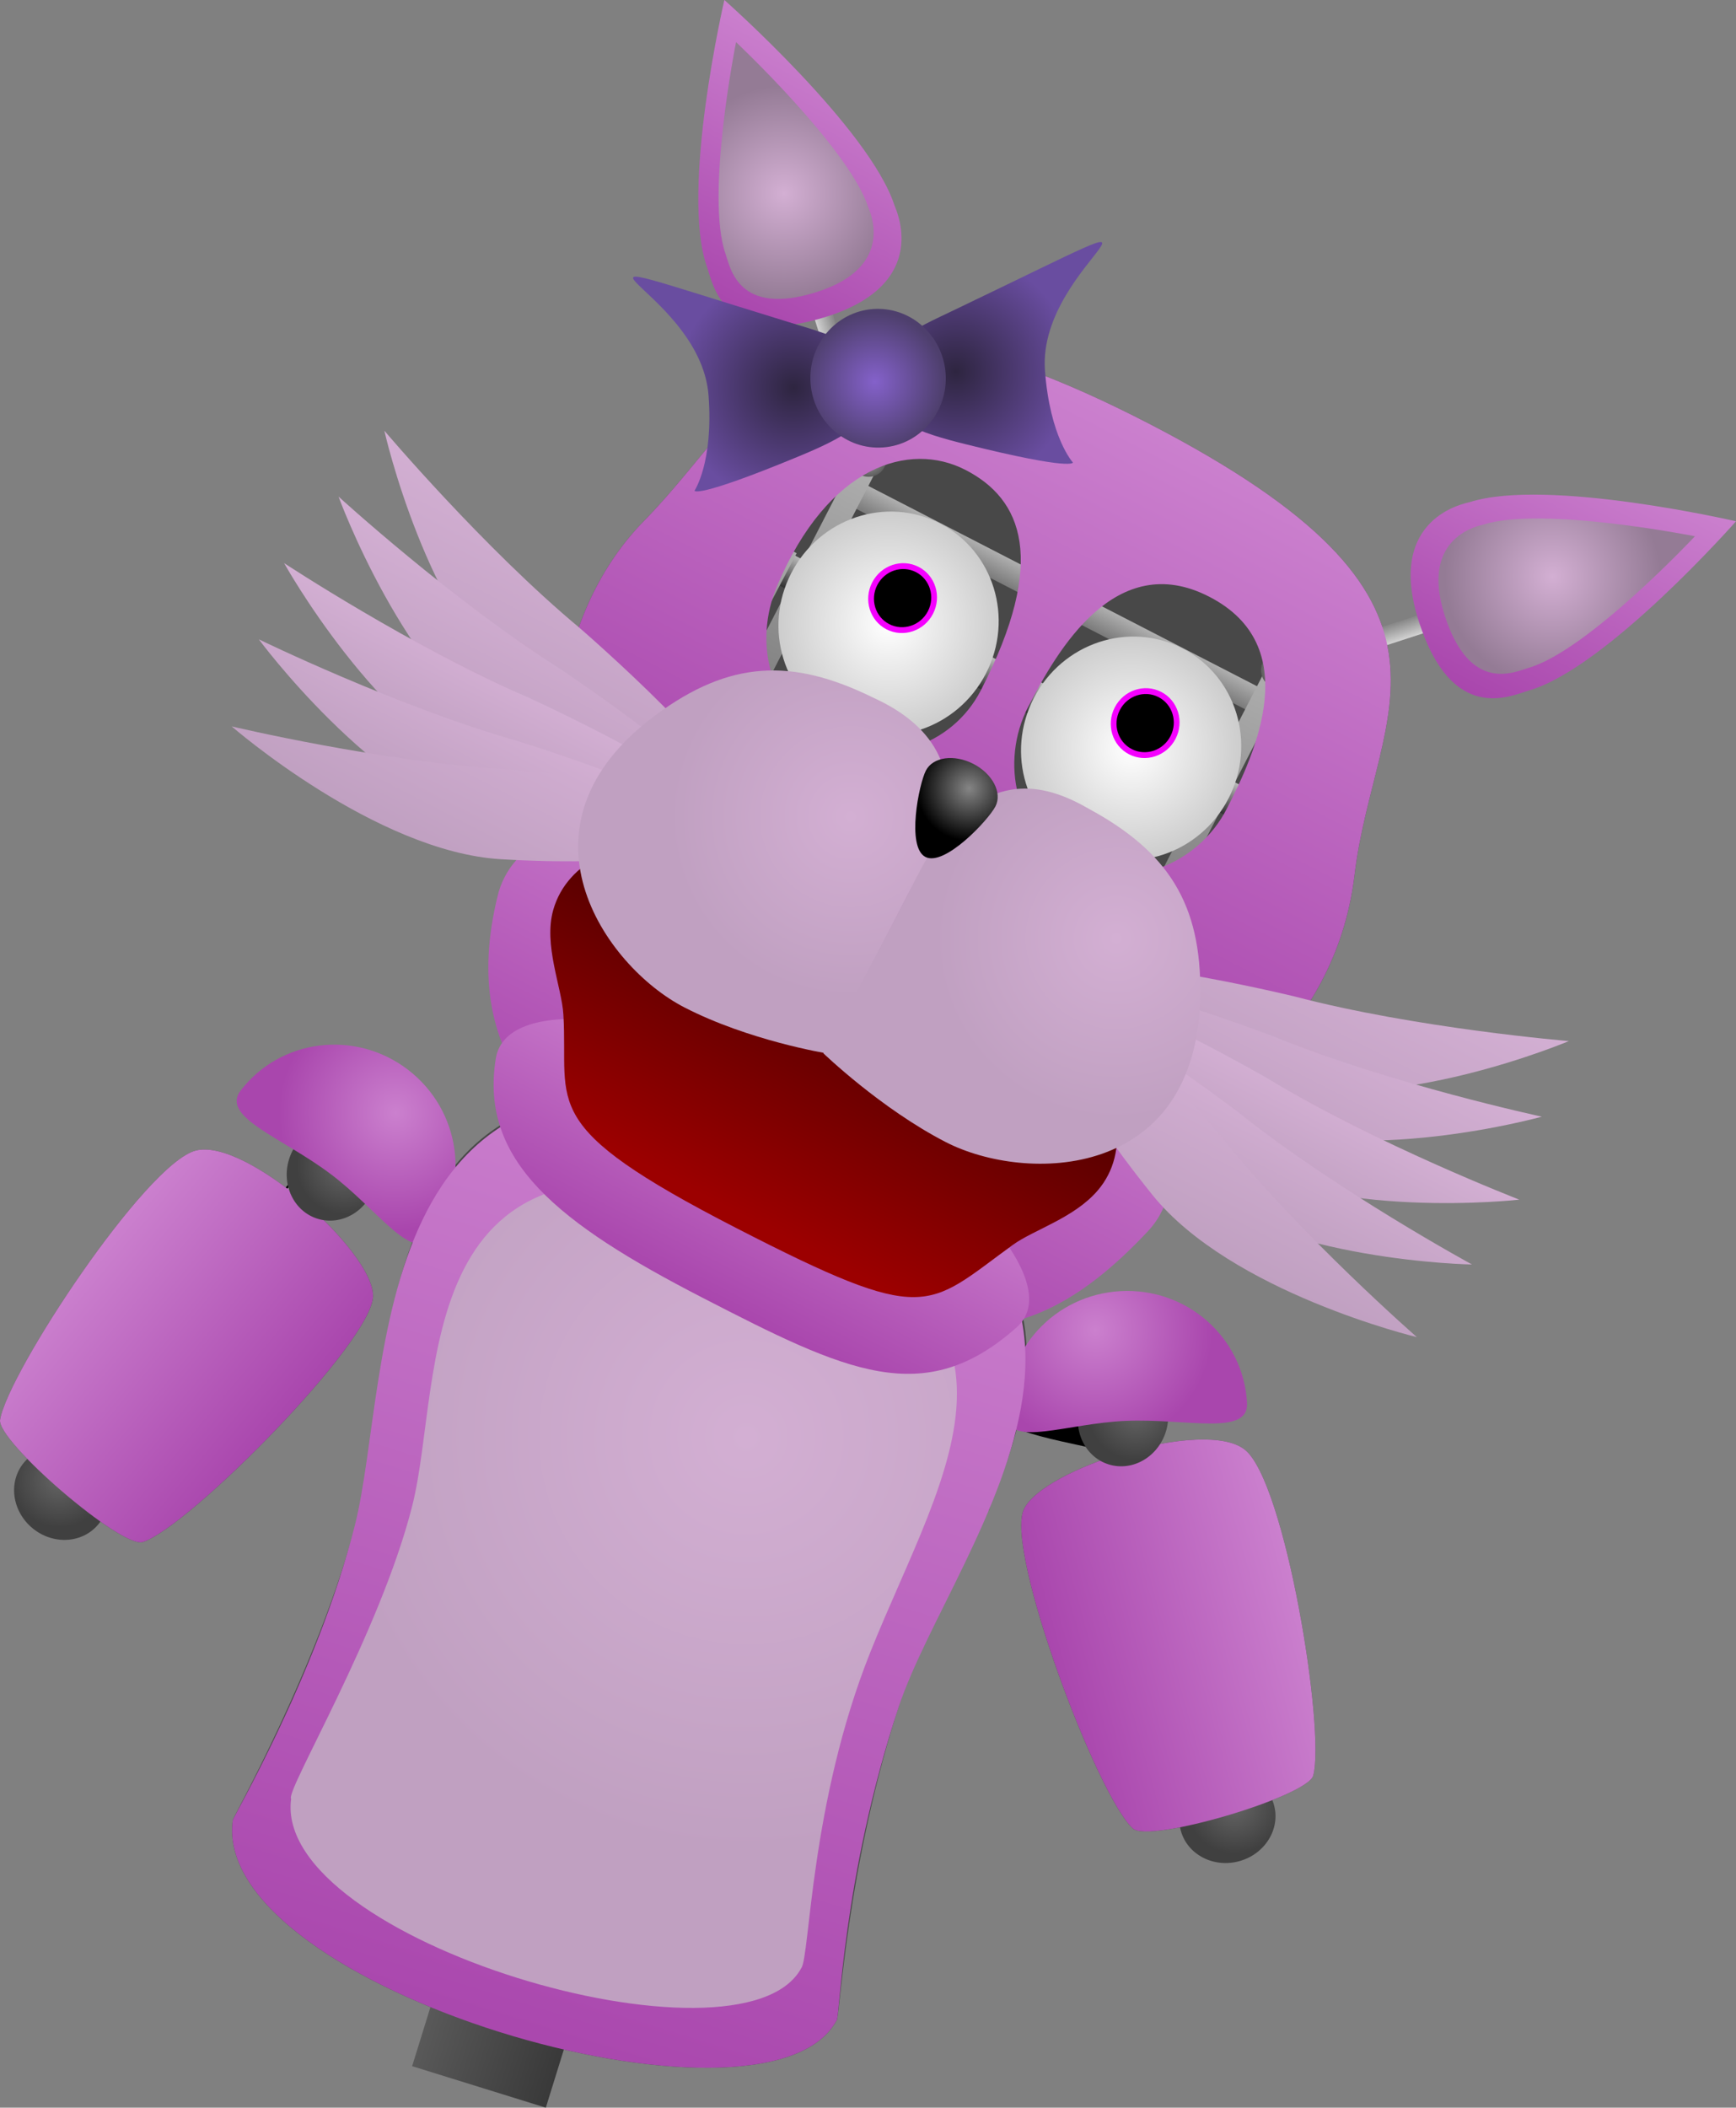 <svg version="1.1" xmlns="http://www.w3.org/2000/svg" xmlns:xlink="http://www.w3.org/1999/xlink" width="412.752" height="500.842" viewBox="0,0,412.752,500.842"><rect x="0" y="0" width="412.752" height="500.842" fill="#808080" stroke="none"/><defs><linearGradient x1="251.113" y1="308.831" x2="233.895" y2="313.646" gradientUnits="userSpaceOnUse" id="color-1"><stop offset="0" stop-color="#0f0f0f"/><stop offset="1" stop-color="#737373"/></linearGradient><linearGradient x1="231.536" y1="314.554" x2="214.423" y2="319.34" gradientUnits="userSpaceOnUse" id="color-2"><stop offset="0" stop-color="#0f0f0f"/><stop offset="1" stop-color="#737373"/></linearGradient><linearGradient x1="266.909" y1="363.271" x2="249.796" y2="368.056" gradientUnits="userSpaceOnUse" id="color-3"><stop offset="0" stop-color="#0f0f0f"/><stop offset="1" stop-color="#737373"/></linearGradient><linearGradient x1="247.397" y1="368.825" x2="230.179" y2="373.64" gradientUnits="userSpaceOnUse" id="color-4"><stop offset="0" stop-color="#0f0f0f"/><stop offset="1" stop-color="#737373"/></linearGradient><linearGradient x1="226.107" y1="344.912" x2="218.465" y2="347.049" gradientUnits="userSpaceOnUse" id="color-5"><stop offset="0" stop-color="#595959"/><stop offset="1" stop-color="#afafaf"/></linearGradient><linearGradient x1="262.151" y1="335.002" x2="254.509" y2="337.139" gradientUnits="userSpaceOnUse" id="color-6"><stop offset="0" stop-color="#afafaf"/><stop offset="1" stop-color="#595959"/></linearGradient><linearGradient x1="245.972" y1="339.511" x2="235.229" y2="342.515" gradientUnits="userSpaceOnUse" id="color-7"><stop offset="0" stop-color="#afafaf"/><stop offset="1" stop-color="#595959"/></linearGradient><radialGradient cx="255.678" cy="386.342" r="11.489" gradientUnits="userSpaceOnUse" id="color-8"><stop offset="0" stop-color="#656565"/><stop offset="1" stop-color="#404040"/></radialGradient><linearGradient x1="271.312" y1="337.42" x2="212.716" y2="353.807" gradientUnits="userSpaceOnUse" id="color-9"><stop offset="0" stop-color="#cb80ce"/><stop offset="1" stop-color="#a946ad"/></linearGradient><linearGradient x1="12.251" y1="239.999" x2="25.986" y2="251.444" gradientUnits="userSpaceOnUse" id="color-10"><stop offset="0" stop-color="#0f0f0f"/><stop offset="1" stop-color="#737373"/></linearGradient><linearGradient x1="27.767" y1="253.239" x2="41.418" y2="264.613" gradientUnits="userSpaceOnUse" id="color-11"><stop offset="0" stop-color="#0f0f0f"/><stop offset="1" stop-color="#737373"/></linearGradient><linearGradient x1="-24.457" y1="283.194" x2="-10.805" y2="294.568" gradientUnits="userSpaceOnUse" id="color-12"><stop offset="0" stop-color="#0f0f0f"/><stop offset="1" stop-color="#737373"/></linearGradient><linearGradient x1="-8.931" y1="296.253" x2="4.804" y2="307.697" gradientUnits="userSpaceOnUse" id="color-13"><stop offset="0" stop-color="#0f0f0f"/><stop offset="1" stop-color="#737373"/></linearGradient><linearGradient x1="20.285" y1="283.157" x2="26.381" y2="288.237" gradientUnits="userSpaceOnUse" id="color-14"><stop offset="0" stop-color="#595959"/><stop offset="1" stop-color="#afafaf"/></linearGradient><linearGradient x1="-8.538" y1="259.353" x2="-2.441" y2="264.433" gradientUnits="userSpaceOnUse" id="color-15"><stop offset="0" stop-color="#afafaf"/><stop offset="1" stop-color="#595959"/></linearGradient><linearGradient x1="4.375" y1="270.093" x2="12.946" y2="277.234" gradientUnits="userSpaceOnUse" id="color-16"><stop offset="0" stop-color="#afafaf"/><stop offset="1" stop-color="#595959"/></linearGradient><radialGradient cx="-23.661" cy="308.841" r="11.489" gradientUnits="userSpaceOnUse" id="color-17"><stop offset="0" stop-color="#656565"/><stop offset="1" stop-color="#404040"/></radialGradient><linearGradient x1="-17.886" y1="257.808" x2="28.859" y2="296.756" gradientUnits="userSpaceOnUse" id="color-18"><stop offset="0" stop-color="#cb80ce"/><stop offset="1" stop-color="#a946ad"/></linearGradient><linearGradient x1="146.978" y1="199.939" x2="158.513" y2="203.519" gradientUnits="userSpaceOnUse" id="color-19"><stop offset="0" stop-color="#afafaf"/><stop offset="1" stop-color="#595959"/></linearGradient><linearGradient x1="131.292" y1="281.198" x2="127.127" y2="294.617" gradientUnits="userSpaceOnUse" id="color-20"><stop offset="0" stop-color="#afafaf"/><stop offset="1" stop-color="#595959"/></linearGradient><linearGradient x1="73.15" y1="257.977" x2="66.036" y2="280.901" gradientUnits="userSpaceOnUse" id="color-21"><stop offset="0" stop-color="#7c7c7c"/><stop offset="1" stop-color="#111111"/></linearGradient><linearGradient x1="94.456" y1="265.548" x2="87.342" y2="288.472" gradientUnits="userSpaceOnUse" id="color-22"><stop offset="0" stop-color="#7c7c7c"/><stop offset="1" stop-color="#111111"/></linearGradient><linearGradient x1="169.99" y1="288.299" x2="162.876" y2="311.224" gradientUnits="userSpaceOnUse" id="color-23"><stop offset="0" stop-color="#7c7c7c"/><stop offset="1" stop-color="#111111"/></linearGradient><linearGradient x1="191.296" y1="295.87" x2="184.181" y2="318.794" gradientUnits="userSpaceOnUse" id="color-24"><stop offset="0" stop-color="#7c7c7c"/><stop offset="1" stop-color="#111111"/></linearGradient><linearGradient x1="120.346" y1="316.467" x2="116.181" y2="329.886" gradientUnits="userSpaceOnUse" id="color-25"><stop offset="0" stop-color="#afafaf"/><stop offset="1" stop-color="#595959"/></linearGradient><linearGradient x1="67.534" y1="294.9" x2="60.42" y2="317.825" gradientUnits="userSpaceOnUse" id="color-26"><stop offset="0" stop-color="#7c7c7c"/><stop offset="1" stop-color="#111111"/></linearGradient><linearGradient x1="86.911" y1="301.873" x2="79.797" y2="324.797" gradientUnits="userSpaceOnUse" id="color-27"><stop offset="0" stop-color="#7c7c7c"/><stop offset="1" stop-color="#111111"/></linearGradient><linearGradient x1="155.708" y1="322.533" x2="148.594" y2="345.458" gradientUnits="userSpaceOnUse" id="color-28"><stop offset="0" stop-color="#7c7c7c"/><stop offset="1" stop-color="#111111"/></linearGradient><linearGradient x1="175.085" y1="329.506" x2="167.971" y2="352.43" gradientUnits="userSpaceOnUse" id="color-29"><stop offset="0" stop-color="#7c7c7c"/><stop offset="1" stop-color="#111111"/></linearGradient><linearGradient x1="109.4" y1="351.736" x2="105.236" y2="365.156" gradientUnits="userSpaceOnUse" id="color-30"><stop offset="0" stop-color="#afafaf"/><stop offset="1" stop-color="#595959"/></linearGradient><linearGradient x1="63.251" y1="332.237" x2="56.136" y2="355.162" gradientUnits="userSpaceOnUse" id="color-31"><stop offset="0" stop-color="#7c7c7c"/><stop offset="1" stop-color="#111111"/></linearGradient><linearGradient x1="80.216" y1="338.461" x2="73.101" y2="361.385" gradientUnits="userSpaceOnUse" id="color-32"><stop offset="0" stop-color="#7c7c7c"/><stop offset="1" stop-color="#111111"/></linearGradient><linearGradient x1="140.593" y1="356.509" x2="133.479" y2="379.433" gradientUnits="userSpaceOnUse" id="color-33"><stop offset="0" stop-color="#7c7c7c"/><stop offset="1" stop-color="#111111"/></linearGradient><linearGradient x1="157.558" y1="362.732" x2="150.444" y2="385.657" gradientUnits="userSpaceOnUse" id="color-34"><stop offset="0" stop-color="#7c7c7c"/><stop offset="1" stop-color="#111111"/></linearGradient><linearGradient x1="97.006" y1="331.51" x2="127.624" y2="341.012" gradientUnits="userSpaceOnUse" id="color-35"><stop offset="0" stop-color="#afafaf"/><stop offset="1" stop-color="#595959"/></linearGradient><linearGradient x1="136.077" y1="262.089" x2="133.888" y2="269.142" gradientUnits="userSpaceOnUse" id="color-36"><stop offset="0" stop-color="#afafaf"/><stop offset="1" stop-color="#595959"/></linearGradient><radialGradient cx="232.237" cy="292.79" r="11.489" gradientUnits="userSpaceOnUse" id="color-37"><stop offset="0" stop-color="#656565"/><stop offset="1" stop-color="#404040"/></radialGradient><linearGradient x1="136.622" y1="257.2" x2="131.27" y2="274.442" gradientUnits="userSpaceOnUse" id="color-38"><stop offset="0" stop-color="#595959"/><stop offset="1" stop-color="#393939"/></linearGradient><radialGradient cx="44.133" cy="234.414" r="11.489" gradientUnits="userSpaceOnUse" id="color-39"><stop offset="0" stop-color="#656565"/><stop offset="1" stop-color="#404040"/></radialGradient><linearGradient x1="68.055" y1="422.827" x2="99.842" y2="432.692" gradientUnits="userSpaceOnUse" id="color-40"><stop offset="0" stop-color="#595959"/><stop offset="1" stop-color="#393939"/></linearGradient><linearGradient x1="69.01" y1="411.24" x2="105.615" y2="422.6" gradientUnits="userSpaceOnUse" id="color-41"><stop offset="0" stop-color="#393939"/><stop offset="1" stop-color="#151515"/></linearGradient><linearGradient x1="65.085" y1="423.886" x2="101.69" y2="435.246" gradientUnits="userSpaceOnUse" id="color-42"><stop offset="0" stop-color="#393939"/><stop offset="1" stop-color="#151515"/></linearGradient><radialGradient cx="56.22" cy="221.828" r="27.835" gradientUnits="userSpaceOnUse" id="color-43"><stop offset="0" stop-color="#cb80ce"/><stop offset="1" stop-color="#a946ad"/></radialGradient><radialGradient cx="222.591" cy="273.46" r="27.835" gradientUnits="userSpaceOnUse" id="color-44"><stop offset="0" stop-color="#cb80ce"/><stop offset="1" stop-color="#a946ad"/></radialGradient><linearGradient x1="148.512" y1="223.358" x2="79.454" y2="445.879" gradientUnits="userSpaceOnUse" id="color-45"><stop offset="0" stop-color="#cb80ce"/><stop offset="1" stop-color="#a946ad"/></linearGradient><radialGradient cx="139.58" cy="298.898" r="98.451" gradientUnits="userSpaceOnUse" id="color-46"><stop offset="0" stop-color="#d3afd3"/><stop offset="1" stop-color="#c0a0c1"/></radialGradient><linearGradient x1="179.565" y1="168.01" x2="136.183" y2="252.242" gradientUnits="userSpaceOnUse" id="color-47"><stop offset="0" stop-color="#cb80ce"/><stop offset="1" stop-color="#a946ad"/></linearGradient><linearGradient x1="154.889" y1="215.921" x2="129.204" y2="265.793" gradientUnits="userSpaceOnUse" id="color-48"><stop offset="0" stop-color="#cb80ce"/><stop offset="1" stop-color="#a946ad"/></linearGradient><linearGradient x1="179.127" y1="168.062" x2="138.798" y2="246.366" gradientUnits="userSpaceOnUse" id="color-49"><stop offset="0" stop-color="#330000"/><stop offset="1" stop-color="#9c0000"/></linearGradient><linearGradient x1="170.193" y1="184.745" x2="169.079" y2="186.909" gradientUnits="userSpaceOnUse" id="color-50"><stop offset="0" stop-color="#898989"/><stop offset="1" stop-color="#2e2e2e"/></linearGradient><linearGradient x1="166.423" y1="191.958" x2="158.708" y2="206.936" gradientUnits="userSpaceOnUse" id="color-51"><stop offset="0" stop-color="#8a8a8a"/><stop offset="1" stop-color="#0f0f0f"/></linearGradient><linearGradient x1="167.129" y1="190.586" x2="159.415" y2="205.564" gradientUnits="userSpaceOnUse" id="color-52"><stop offset="0" stop-color="#898989"/><stop offset="1" stop-color="#2e2e2e"/></linearGradient><linearGradient x1="214.882" y1="96.712" x2="212.06" y2="102.19" gradientUnits="userSpaceOnUse" id="color-53"><stop offset="0" stop-color="#afafaf"/><stop offset="1" stop-color="#7a7a7a"/></linearGradient><linearGradient x1="168.401" y1="66.93" x2="137.255" y2="127.404" gradientUnits="userSpaceOnUse" id="color-54"><stop offset="0" stop-color="#afafaf"/><stop offset="1" stop-color="#7a7a7a"/></linearGradient><linearGradient x1="265.959" y1="117.175" x2="234.813" y2="177.649" gradientUnits="userSpaceOnUse" id="color-55"><stop offset="0" stop-color="#afafaf"/><stop offset="1" stop-color="#7a7a7a"/></linearGradient><linearGradient x1="197.7" y1="130.572" x2="173.439" y2="177.68" gradientUnits="userSpaceOnUse" id="color-56"><stop offset="0" stop-color="#424242"/><stop offset="1" stop-color="#000000"/></linearGradient><linearGradient x1="204.123" y1="116.705" x2="200.454" y2="123.828" gradientUnits="userSpaceOnUse" id="color-57"><stop offset="0" stop-color="#b8b8b8"/><stop offset="1" stop-color="#313131"/></linearGradient><radialGradient cx="173.408" cy="105.527" r="26.704" gradientUnits="userSpaceOnUse" id="color-58"><stop offset="0" stop-color="#ffffff"/><stop offset="1" stop-color="#cccccc"/></radialGradient><radialGradient cx="231.08" cy="135.229" r="26.704" gradientUnits="userSpaceOnUse" id="color-59"><stop offset="0" stop-color="#ffffff"/><stop offset="1" stop-color="#cccccc"/></radialGradient><linearGradient x1="216.072" y1="93.78" x2="183.98" y2="155.306" gradientUnits="userSpaceOnUse" id="color-60"><stop offset="0" stop-color="#9d9d9d"/><stop offset="1" stop-color="#6e6e6e"/></linearGradient><linearGradient x1="198.129" y1="159.911" x2="178.505" y2="198.014" gradientUnits="userSpaceOnUse" id="color-61"><stop offset="0" stop-color="#afafaf"/><stop offset="1" stop-color="#595959"/></linearGradient><linearGradient x1="173.28" y1="147.113" x2="153.656" y2="185.216" gradientUnits="userSpaceOnUse" id="color-62"><stop offset="0" stop-color="#afafaf"/><stop offset="1" stop-color="#595959"/></linearGradient><linearGradient x1="263.374" y1="147.293" x2="241.946" y2="187.845" gradientUnits="userSpaceOnUse" id="color-63"><stop offset="0" stop-color="#afafaf"/><stop offset="1" stop-color="#595959"/></linearGradient><linearGradient x1="158.116" y1="40.526" x2="162.418" y2="39.17" gradientUnits="userSpaceOnUse" id="color-64"><stop offset="0" stop-color="#d3d3d3"/><stop offset="1" stop-color="#868686"/></linearGradient><linearGradient x1="163.327" y1="-27.686" x2="133.397" y2="30.428" gradientUnits="userSpaceOnUse" id="color-65"><stop offset="0" stop-color="#cb80ce"/><stop offset="1" stop-color="#a946ad"/></linearGradient><radialGradient cx="148.527" cy="3.375" r="25.663" gradientUnits="userSpaceOnUse" id="color-66"><stop offset="0" stop-color="#d3afd3"/><stop offset="1" stop-color="#947b95"/></radialGradient><radialGradient cx="168.666" cy="66.416" r="4.28" gradientUnits="userSpaceOnUse" id="color-67"><stop offset="0" stop-color="#a9a9a9"/><stop offset="1" stop-color="#5d5d5d"/></radialGradient><linearGradient x1="293.427" y1="110.215" x2="292.033" y2="105.925" gradientUnits="userSpaceOnUse" id="color-68"><stop offset="0" stop-color="#d3d3d3"/><stop offset="1" stop-color="#868686"/></linearGradient><linearGradient x1="345.933" y1="66.361" x2="316.003" y2="124.474" gradientUnits="userSpaceOnUse" id="color-69"><stop offset="0" stop-color="#cb80ce"/><stop offset="1" stop-color="#a946ad"/></linearGradient><radialGradient cx="331.256" cy="94.424" r="25.663" gradientUnits="userSpaceOnUse" id="color-70"><stop offset="0" stop-color="#d3afd3"/><stop offset="1" stop-color="#947b95"/></radialGradient><radialGradient cx="266.224" cy="116.661" r="4.28" gradientUnits="userSpaceOnUse" id="color-71"><stop offset="0" stop-color="#a9a9a9"/><stop offset="1" stop-color="#5d5d5d"/></radialGradient><linearGradient x1="234.487" y1="57.638" x2="170.497" y2="181.884" gradientUnits="userSpaceOnUse" id="color-72"><stop offset="0" stop-color="#cb80ce"/><stop offset="1" stop-color="#a946ad"/></linearGradient><linearGradient x1="104.033" y1="85.758" x2="82.736" y2="127.11" gradientUnits="userSpaceOnUse" id="color-73"><stop offset="0" stop-color="#d3afd3"/><stop offset="1" stop-color="#c0a0c1"/></linearGradient><linearGradient x1="95.044" y1="102.398" x2="79.192" y2="133.176" gradientUnits="userSpaceOnUse" id="color-74"><stop offset="0" stop-color="#d3afd3"/><stop offset="1" stop-color="#c0a0c1"/></linearGradient><linearGradient x1="83.276" y1="118.815" x2="72.609" y2="139.527" gradientUnits="userSpaceOnUse" id="color-75"><stop offset="0" stop-color="#d3afd3"/><stop offset="1" stop-color="#c0a0c1"/></linearGradient><linearGradient x1="82.502" y1="126.727" x2="70.208" y2="150.598" gradientUnits="userSpaceOnUse" id="color-76"><stop offset="0" stop-color="#d3afd3"/><stop offset="1" stop-color="#c0a0c1"/></linearGradient><linearGradient x1="85.296" y1="124.613" x2="66.789" y2="160.548" gradientUnits="userSpaceOnUse" id="color-77"><stop offset="0" stop-color="#d3afd3"/><stop offset="1" stop-color="#c0a0c1"/></linearGradient><linearGradient x1="284.642" y1="178.776" x2="263.344" y2="220.128" gradientUnits="userSpaceOnUse" id="color-78"><stop offset="0" stop-color="#d3afd3"/><stop offset="1" stop-color="#c0a0c1"/></linearGradient><linearGradient x1="276.315" y1="195.758" x2="260.463" y2="226.535" gradientUnits="userSpaceOnUse" id="color-79"><stop offset="0" stop-color="#d3afd3"/><stop offset="1" stop-color="#c0a0c1"/></linearGradient><linearGradient x1="269.784" y1="214.871" x2="259.116" y2="235.583" gradientUnits="userSpaceOnUse" id="color-80"><stop offset="0" stop-color="#d3afd3"/><stop offset="1" stop-color="#c0a0c1"/></linearGradient><linearGradient x1="263.791" y1="220.096" x2="251.497" y2="243.966" gradientUnits="userSpaceOnUse" id="color-81"><stop offset="0" stop-color="#d3afd3"/><stop offset="1" stop-color="#c0a0c1"/></linearGradient><linearGradient x1="263.89" y1="216.594" x2="245.383" y2="252.528" gradientUnits="userSpaceOnUse" id="color-82"><stop offset="0" stop-color="#d3afd3"/><stop offset="1" stop-color="#c0a0c1"/></linearGradient><radialGradient cx="164.398" cy="151.449" r="43.026" gradientUnits="userSpaceOnUse" id="color-83"><stop offset="0" stop-color="#d3afd3"/><stop offset="1" stop-color="#c0a0c1"/></radialGradient><radialGradient cx="227.557" cy="180.405" r="43.026" gradientUnits="userSpaceOnUse" id="color-84"><stop offset="0" stop-color="#d3afd3"/><stop offset="1" stop-color="#c0a0c1"/></radialGradient><radialGradient cx="192.55" cy="144.761" r="12.44" gradientUnits="userSpaceOnUse" id="color-85"><stop offset="0" stop-color="#858585"/><stop offset="1" stop-color="#000000"/></radialGradient><radialGradient cx="150.812" cy="49.546" r="27.947" gradientUnits="userSpaceOnUse" id="color-86"><stop offset="0" stop-color="#2e2540"/><stop offset="1" stop-color="#694da0"/></radialGradient><radialGradient cx="189.413" cy="45.701" r="27.947" gradientUnits="userSpaceOnUse" id="color-87"><stop offset="0" stop-color="#2e2540"/><stop offset="1" stop-color="#694da0"/></radialGradient><radialGradient cx="170.149" cy="48.107" r="16.486" gradientUnits="userSpaceOnUse" id="color-88"><stop offset="0" stop-color="#8461ca"/><stop offset="1" stop-color="#4e3f6d"/></radialGradient></defs><g transform="translate(37.86,42.6)"><g data-paper-data="{&quot;isPaintingLayer&quot;:true}" fill-rule="nonzero" stroke-linecap="butt" stroke-linejoin="miter" stroke-miterlimit="10" stroke-dasharray="" stroke-dashoffset="0" style="mix-blend-mode: normal"><path d="M161.019,437.543c-16.685,30.93 -148.927,-7.773 -143.536,-47.572c-0.894,0.869 20.761,-36.868 29.826,-72.671c9.065,-35.802 0.511,-122.587 96.27,-94.498c108.518,30.236 46.001,98.599 33.042,137.606c-13.463,40.525 -14.83,77.769 -15.603,77.134z" data-paper-data="{&quot;index&quot;:null}" fill="#484848" stroke="#000000" stroke-width="0"/><g data-paper-data="{&quot;index&quot;:null}" stroke="none"><path d="M258.124,301.896c9.616,7.679 19.152,66.555 16.253,77.424c-1.323,4.962 -38.947,16.159 -42.876,12.594c-8.545,-7.753 -30.414,-66.059 -25.945,-75.82c4.469,-9.761 42.952,-21.877 52.567,-14.198z" fill="#484848" stroke-width="0"/><g><g><path d="M232.6,298.868c2.724,0.295 2.429,3.019 2.429,3.019l-0.302,2.066c0.456,3.471 0.829,6.849 1.191,10.247c2.866,1.472 6.219,2.803 8.677,5.325c3.364,3.451 4.223,11.571 4.697,16.078c-0.318,2.37 -0.824,4.372 -1.561,6.225c5.253,6.448 9.915,13.484 9.49,22.217c-0.168,3.461 -1.347,6.214 -2.693,8.975c1.315,3.376 1.151,7.57 1.519,10.977c0,0 0.294,2.724 -2.43,3.018c-2.724,0.294 -3.018,-2.43 -3.018,-2.43c-0.142,-1.319 -0.115,-3.158 -0.229,-4.994c-0.485,0.126 -1.074,0.105 -1.774,-0.193c-2.521,-1.072 -1.449,-3.593 -1.449,-3.593c0.366,-0.85 0.768,-1.661 1.177,-2.455c-4.924,-5.33 -14.807,-7.917 -15.019,-16.804c-0.136,-5.685 4.444,-9.635 7.629,-14.259c-1.318,-1.53 -2.606,-3.036 -3.765,-4.544c-3.619,-4.708 -4.496,-11.448 -6.054,-17.073c-0.08,-0.735 -0.158,-1.466 -0.236,-2.194c-0.858,-0.427 -1.66,-0.909 -2.367,-1.493c-4.131,-3.413 -4.537,-9.95 -3.313,-14.593l0.127,-2.91c0,0 0.134,-2.737 2.871,-2.602c1.991,0.098 2.462,1.574 2.571,2.37c0.436,-0.292 1.028,-0.468 1.833,-0.381zM251.746,363.816c0.325,-6.526 -2.927,-11.898 -6.851,-16.821c-0.536,0.773 -1.124,1.558 -1.768,2.372c-1.58,1.998 -4.45,4.071 -4.347,6.954c0.196,5.493 7.489,8.648 11.972,12.016c0.533,-1.391 0.912,-2.863 0.994,-4.522zM241.423,334.289c0.693,0.853 1.41,1.708 2.137,2.569c0.108,-0.431 0.193,-0.872 0.252,-1.323c-0.322,-2.869 -0.964,-10.268 -3.235,-12.284c-1.092,-0.97 -2.381,-1.682 -3.735,-2.29c1.074,4.393 1.835,9.951 4.58,13.328z" fill="#000000" stroke-width="0.5"/><path d="M233.019,310.512l0.635,-2.762l18.335,4.214l-0.635,2.762z" fill="url(#color-1)" stroke-width="0"/><path d="M217.347,324.613l-2.008,-1.999l13.273,-13.333l2.008,1.999z" data-paper-data="{&quot;index&quot;:null}" fill="url(#color-2)" stroke-width="0"/><path d="M263.985,357.997l2.008,1.999l-13.273,13.333l-2.008,-1.999z" data-paper-data="{&quot;index&quot;:null}" fill="url(#color-3)" stroke-width="0"/><path d="M248.273,371.959l-0.635,2.762l-18.335,-4.214l0.635,-2.762z" data-paper-data="{&quot;index&quot;:null}" fill="url(#color-4)" stroke-width="0"/><path d="M227.511,377.468l-17.575,-60.919l7.126,-2.056l17.575,60.919z" fill="url(#color-5)" stroke-width="0"/><path d="M263.555,367.558l-17.575,-60.919l7.126,-2.056l17.575,60.919z" fill="url(#color-6)" stroke-width="0"/><path d="M247.946,385.278l-24.708,-85.64l10.017,-2.89l24.708,85.64z" fill="url(#color-7)" stroke-width="0"/></g><path d="M265.035,386.282c1.587,5.674 -2.08,11.659 -8.191,13.368c-6.111,1.709 -12.351,-1.506 -13.938,-7.18c-1.587,-5.674 2.081,-11.659 8.191,-13.368c6.111,-1.709 12.351,1.506 13.938,7.18z" fill="url(#color-8)" stroke-width="0"/></g><path d="M258.124,301.896c9.616,7.679 19.152,66.555 16.253,77.424c-1.323,4.962 -38.947,16.159 -42.876,12.594c-8.545,-7.753 -30.414,-66.059 -25.945,-75.82c4.469,-9.761 42.952,-21.877 52.567,-14.198z" fill="url(#color-9)" stroke-width="0"/></g><g stroke="none"><path d="M50.836,265.284c0.079,10.735 -43.752,54.97 -54.723,58.543c-5.044,1.643 -34.781,-23.982 -33.956,-29.05c1.808,-11.103 34.621,-60.909 46.538,-63.976c11.917,-3.067 42.062,23.748 42.141,34.483z" fill="#484848" stroke-width="0"/><g><g><path d="M33.221,238.492c0.769,0.25 1.238,0.653 1.516,1.098c0.426,-0.682 1.46,-1.835 3.316,-1.109c2.552,0.998 1.553,3.55 1.553,3.55l-1.076,2.706c-0.785,4.738 -3.833,10.535 -9,11.956c-0.884,0.243 -1.814,0.355 -2.771,0.393c-0.369,0.632 -0.74,1.267 -1.114,1.905c-3.725,4.493 -7.286,10.283 -12.516,13.096c-1.675,0.901 -3.467,1.748 -5.296,2.603c1.011,5.523 3.572,11.001 1.12,16.132c-3.834,8.021 -13.908,6.333 -20.584,9.178c0.048,0.892 0.083,1.796 0.069,2.722c0,0 -0.055,2.739 -2.794,2.685c-0.761,-0.015 -1.307,-0.238 -1.697,-0.551c-0.856,1.628 -1.584,3.317 -2.254,4.462c0,0 -1.384,2.365 -3.749,0.981c-2.365,-1.384 -0.981,-3.749 -0.981,-3.749c1.731,-2.958 3.299,-6.85 5.882,-9.392c-0.098,-3.069 -0.045,-6.064 1.219,-9.29c3.19,-8.142 10.324,-12.65 17.757,-16.382c0.087,-1.992 0.445,-4.026 1.126,-6.318c2.278,-3.918 6.388,-10.973 10.87,-12.744c3.275,-1.294 6.879,-1.135 10.096,-1.304c1.722,-2.951 3.445,-5.881 5.283,-8.86l0.571,-2.009c0,0 0.847,-2.606 3.452,-1.759zM-10.848,289.902c-0.604,1.546 -0.861,3.044 -0.945,4.532c5.469,-1.236 13.414,-1.127 15.843,-6.058c1.275,-2.588 -0.495,-5.654 -1.117,-8.125c-0.254,-1.007 -0.469,-1.964 -0.641,-2.888c-5.596,2.884 -10.762,6.453 -13.139,12.539zM10.664,267.193c3.888,-1.957 6.859,-6.715 9.637,-10.283c-1.485,0 -2.952,0.122 -4.346,0.559c-2.897,0.909 -6.514,7.396 -7.982,9.881c-0.131,0.436 -0.234,0.873 -0.312,1.311c1.017,-0.488 2.021,-0.974 3.002,-1.468z" fill="#000000" stroke-width="0.5"/><path d="M9.616,245.279l0.552,-2.78l18.453,3.665l-0.552,2.78z" fill="url(#color-10)" stroke-width="0"/><path d="M29.943,250.627l2.651,-1.001l6.648,17.6l-2.651,1.001z" data-paper-data="{&quot;index&quot;:null}" fill="url(#color-11)" stroke-width="0"/><path d="M-12.982,297.18l-2.651,1.001l-6.648,-17.6l2.651,-1.001z" data-paper-data="{&quot;index&quot;:null}" fill="url(#color-12)" stroke-width="0"/><path d="M7.439,302.418l-0.552,2.78l-18.453,-3.665l0.552,-2.78z" data-paper-data="{&quot;index&quot;:null}" fill="url(#color-13)" stroke-width="0"/><path d="M0.012,307.488l40.984,-48.376l5.659,4.794l-40.984,48.376z" fill="url(#color-14)" stroke-width="0"/><path d="M-28.811,283.685l40.984,-48.376l5.659,4.794l-40.984,48.376z" fill="url(#color-15)" stroke-width="0"/><path d="M-24.125,304.298l57.616,-68.008l7.955,6.739l-57.616,68.008z" fill="url(#color-16)" stroke-width="0"/></g><path d="M-16.516,304.113c4.875,4.062 5.769,11.024 1.997,15.551c-3.772,4.527 -10.781,4.903 -15.656,0.842c-4.875,-4.062 -5.769,-11.024 -1.997,-15.551c3.772,-4.527 10.781,-4.903 15.656,-0.842z" fill="url(#color-17)" stroke-width="0"/></g><path d="M50.836,265.284c0.079,10.735 -43.752,54.97 -54.723,58.543c-5.044,1.643 -34.781,-23.982 -33.956,-29.05c1.808,-11.103 34.621,-60.909 46.538,-63.976c11.917,-3.067 42.062,23.748 42.141,34.483z" fill="url(#color-18)" stroke-width="0"/></g><path d="M246.675,221.117l-152.099,-79.505c0,0 -3.085,-36.224 20.698,-60.451c28.164,-28.69 36.3,-66.349 120.124,-23.054c81.98,42.396 53.561,67.292 48.801,107.199c-4.686,39.281 -37.524,55.811 -37.524,55.811z" fill="#484848" stroke="none" stroke-width="0"/><g stroke="none"><path d="M98.837,411.766c-0.267,0.696 -1.614,3.613 -5.058,2.544c-0.017,-0.005 -0.035,-0.011 -0.052,-0.016c-0.341,1.189 -1.325,3.067 -4.127,2.91c-4.076,-0.228 -3.848,-4.305 -3.848,-4.305l0.367,-4.377c1.409,-4.539 4.561,-10.835 2.993,-15.718c-2.431,-7.573 -11.006,-16.279 -6.764,-24.884c2.404,-4.877 6.074,-6.831 10.151,-8.171c-0.014,-2.099 0.147,-4.273 0.461,-6.616c0.209,-0.678 3.303,-10.916 3.729,-11.564c3.955,-6.016 12.397,-8.353 18.718,-10.378c3.745,-1.2 7.648,-2.148 11.497,-3.238c-4.191,-10.661 -14.806,-21.012 -19.894,-28.761c-3.841,-5.85 -2.634,-12.548 -3.169,-19.292c-0.03,-3.969 -0.762,-10.142 -2.387,-13.747c-1.905,-4.226 -14.795,-7.607 -18.488,-9.949c-13.304,-8.435 -27.169,-12.461 -42.865,-14.091c0,0 -4.061,-0.422 -3.639,-4.483c0.422,-4.061 4.483,-3.639 4.483,-3.639c11.418,1.186 22.638,3.274 33.35,7.691c6.247,2.575 11.262,6.73 17.204,9.701c4.898,2.449 14.171,5.667 17.017,10.67c2.375,4.176 3.331,12.687 3.481,17.438c0.31,3.865 -0.413,8.849 0.203,12.471c0.78,4.588 8.282,9.642 11,13.149c4.444,5.734 8.692,12.943 11.025,20.455c5.071,-1.97 9.785,-4.681 13.596,-9.149c9.933,-11.644 -4.244,-22.569 -2.648,-34.024c0.668,-4.795 4.415,-7.756 7.44,-10.938c9.002,-6.36 30.214,-12.427 38.652,-2.281c3.564,4.286 3.543,10.906 7.112,14.962c6.858,7.793 23.236,8.47 32.476,11.3c0,0 3.899,1.21 2.689,5.109c-1.21,3.899 -5.109,2.689 -5.109,2.689c-10.88,-3.429 -27.625,-4.225 -35.87,-13.365c-3.961,-4.391 -4.371,-10.732 -7.612,-15.517c-1.887,-2.786 -4.642,-1.932 -7.878,-1.929c-6.308,0.006 -14.058,1.386 -19.1,5.19c-6.653,6.849 -3.824,7.247 -0.776,15.645c3.197,8.807 3.262,20.651 -3.016,28.277c-5.035,6.117 -11.439,9.509 -18.286,11.979c0.781,7.565 -0.945,15.024 -6.885,21.213c-6.393,6.661 -16.991,5.81 -24.803,9.957c-0.936,0.328 -1.918,0.583 -2.917,0.815c0.378,1.57 0.912,3.171 1.611,4.879c1.917,4.682 6.201,9.097 6.579,14.351c0.545,7.567 -5.375,21.244 -10.645,27.04zM97.61,396.542c1.022,-3.266 4.085,-7.455 3.75,-10.973c-0.395,-4.153 -4.448,-8.203 -5.972,-11.999c-0.804,-2.004 -1.427,-3.899 -1.885,-5.755c-1.473,0.785 -2.769,1.885 -3.746,3.539c-2.687,4.547 5.989,14.83 7.199,19.177c0.582,2.094 0.717,4.199 0.567,6.296c0.029,-0.094 0.058,-0.189 0.088,-0.285zM117.872,338.976c-4.064,1.3 -11.835,2.887 -14.314,7.008c-1.597,2.656 -1.701,5.961 -2.627,8.918c-0.116,0.825 -0.203,1.621 -0.262,2.397c0.086,-0.031 0.172,-0.062 0.258,-0.093c6.44,-3.362 17.256,-2.978 22.3,-8.243c4.045,-4.222 5.559,-8.658 5.425,-13.137c-3.602,1.047 -7.237,2.017 -10.781,3.151z" fill="#000000" stroke-width="0.5"/><g stroke-width="0"><g><path d="M126.957,264.452l40.042,-129.026l11.535,3.58l-40.042,129.026z" fill="url(#color-19)"/><g><path d="M57.002,272.854l4.165,-13.419l140.251,43.526l-4.165,13.419z" fill="url(#color-20)"/><path d="M61.892,279.615l7.114,-22.924l8.288,2.572l-7.114,22.924z" fill="url(#color-21)"/><path d="M83.198,287.186l7.114,-22.924l8.288,2.572l-7.114,22.924z" fill="url(#color-22)"/><path d="M158.732,309.938l7.114,-22.924l8.288,2.572l-7.114,22.924z" fill="url(#color-23)"/><path d="M180.038,317.508l7.114,-22.924l8.288,2.572l-7.114,22.924z" fill="url(#color-24)"/></g><g><path d="M52.326,310.069l4.165,-13.419l127.711,39.634l-4.165,13.419z" fill="url(#color-25)"/><path d="M56.647,316.654l7.114,-22.924l7.547,2.342l-7.114,22.924z" fill="url(#color-26)"/><path d="M76.023,323.626l7.114,-22.924l7.546,2.342l-7.114,22.924z" fill="url(#color-27)"/><path d="M144.821,344.287l7.114,-22.924l7.546,2.342l-7.114,22.924z" fill="url(#color-28)"/><path d="M164.197,351.259l7.114,-22.924l7.547,2.342l-7.114,22.924z" fill="url(#color-29)"/></g><g><path d="M49.218,347.771l4.165,-13.419l112.035,34.769l-4.165,13.419z" fill="url(#color-30)"/><path d="M52.826,354.134l7.114,-22.924l6.62,2.055l-7.114,22.924z" fill="url(#color-31)"/><path d="M69.791,360.358l7.114,-22.924l6.62,2.055l-7.114,22.924z" fill="url(#color-32)"/><path d="M130.168,378.406l7.114,-22.924l6.62,2.055l-7.114,22.924z" fill="url(#color-33)"/><path d="M147.133,384.629l7.114,-22.924l6.62,2.055l-7.114,22.924z" fill="url(#color-34)"/></g><path d="M79.146,402.902l9.854,-32.15l29.784,-109.417l30.618,9.502l-37.489,107.114l-9.987,32.021z" fill="url(#color-35)"/><path d="M41.404,240.441l2.189,-7.054l184.968,57.404l-2.189,7.054z" fill="url(#color-36)"/><path d="M239.344,297.574c-1.881,6.06 -7.967,9.557 -13.594,7.811c-5.627,-1.746 -8.664,-8.075 -6.784,-14.135c1.881,-6.06 7.967,-9.557 13.594,-7.811c5.627,1.746 8.664,8.075 6.784,14.135z" fill="url(#color-37)"/><path d="M104.445,266.117l5.351,-17.243l53.651,16.65l-5.351,17.243z" fill="url(#color-38)"/><path d="M51.241,239.197c-1.881,6.06 -7.967,9.557 -13.594,7.811c-5.627,-1.746 -8.664,-8.075 -6.784,-14.135c1.881,-6.06 7.967,-9.557 13.594,-7.811c5.627,1.746 8.664,8.075 6.784,14.135z" fill="url(#color-39)"/></g><path d="M60.126,448.377l15.858,-51.099l31.787,9.865l-15.858,51.099z" fill="url(#color-40)"/><path d="M67.622,415.713l2.776,-8.945l36.604,11.36l-2.776,8.945z" fill="url(#color-41)"/><path d="M63.697,428.359l2.776,-8.945l36.604,11.36l-2.776,8.945z" fill="url(#color-42)"/></g></g><g stroke-width="0"><path d="M59.179,211.627c12.517,9.618 14.983,27.411 5.509,39.741c-4.641,6.039 -12.763,-6.599 -23.954,-15.003c-11.657,-8.753 -26.208,-13.537 -21.374,-19.828c9.475,-12.33 27.302,-14.529 39.82,-4.911z" fill="url(#color-43)" stroke="none"/><path d="M258.634,290.795c0.423,7.922 -14.28,3.627 -28.844,4.243c-13.983,0.591 -27.833,6.411 -28.239,-1.195c-0.829,-15.528 11.278,-28.798 27.041,-29.64c15.763,-0.842 29.214,11.064 30.043,26.592z" data-paper-data="{&quot;index&quot;:null}" fill="url(#color-44)" stroke="none"/><path d="M161.019,437.543c-16.685,30.93 -148.927,-7.773 -143.536,-47.572c-0.894,0.869 19.954,-34.269 29.019,-70.071c9.065,-35.802 1.318,-125.187 97.077,-97.098c108.518,30.236 45.195,101.199 32.235,140.206c-13.463,40.525 -14.023,75.169 -14.796,74.535z" data-paper-data="{&quot;index&quot;:null}" fill="url(#color-45)" stroke="#000000"/><path d="M152.661,425.054c-14.101,26.139 -125.859,-6.569 -121.303,-40.203c-1.431,-1.79 21.129,-39.344 28.79,-69.601c7.661,-30.257 -1.46,-95.69 79.467,-71.952c76.609,22.472 47.016,62.787 29.466,106.669c-14.317,35.799 -14.369,72.284 -16.42,75.088z" data-paper-data="{&quot;index&quot;:null}" fill="url(#color-46)" stroke="#000000"/></g><g><path d="M179.485,167.969c42.708,21.996 73.585,62.755 55.639,81.943c-33.093,35.384 -56.313,24.285 -99.021,2.289c-42.708,-21.996 -65.322,-42.355 -55.639,-81.943c6.235,-25.492 56.313,-24.285 99.021,-2.289z" fill="url(#color-47)" stroke="#000000" stroke-width="0"/><g><g fill="url(#color-48)" stroke="#000000" stroke-width="0"><path d="M154.825,215.888c34.219,17.624 61.074,46.172 49.116,56.846c-22.052,19.684 -40.582,10.649 -74.801,-6.974c-34.219,-17.624 -53.079,-32.496 -49.116,-56.846c2.552,-15.68 40.582,-10.649 74.801,6.974z"/></g><g fill="none" stroke="none" stroke-width="1" font-family="sans-serif" font-weight="normal" font-size="12" text-anchor="start"/></g><path d="M179.065,168.03c33.077,17.035 59.776,53.894 44.082,72.241c-5.635,6.588 -15.212,9.327 -20.212,12.955c-20.679,15.004 -20.16,19.392 -65.694,-3.988c-47.756,-24.521 -39.87,-29.004 -41.152,-50.758c-0.384,-6.515 -4.779,-16.558 -2.402,-24.884c6.641,-23.262 52.302,-22.6 85.379,-5.565z" fill="url(#color-49)" stroke="#000000" stroke-width="0"/><path d="M158.832,181.631l1.114,-2.164l20.494,10.555l-1.114,2.164z" fill="url(#color-50)" stroke="none" stroke-width="0"/><g stroke="none" stroke-width="0"><path d="M154.699,195.395c0.12,-0.233 7.52,-14.52 7.52,-14.52l15.651,8.052c0,0 -7.286,14.276 -7.438,14.571c-2.13,4.136 -6.123,3.237 -10.468,0.999c-4.345,-2.238 -7.395,-4.966 -5.265,-9.102z" fill="url(#color-51)"/><path d="M155.405,194.024c0.12,-0.233 7.52,-14.52 7.52,-14.52l15.651,8.052c0,0 -7.286,14.276 -7.438,14.571c-2.13,4.136 -6.123,3.237 -10.468,0.999c-4.345,-2.238 -7.395,-4.966 -5.265,-9.102z" fill="url(#color-52)"/></g></g><g><path d="M160.79,75.785l2.821,-5.478l102.54,52.811l-2.821,5.478z" data-paper-data="{&quot;index&quot;:null}" fill="url(#color-53)" stroke="none" stroke-width="0"/><path d="M134.684,126.08l31.146,-60.474l5.142,2.648l-31.146,60.474z" fill="url(#color-54)" stroke="none" stroke-width="0"/><path d="M232.242,176.325l31.146,-60.474l5.142,2.648l-31.146,60.474z" data-paper-data="{&quot;index&quot;:null}" fill="url(#color-55)" stroke="none" stroke-width="0"/><path d="M190.796,145.669l-0.544,0.697c-0.134,1.775 -0.515,3.533 -0.998,5.247c-0.136,0.512 -0.191,1.027 -0.188,1.546c0.025,0.196 0.035,0.392 0.027,0.588c0.184,2.161 1.237,4.364 1.596,6.533c0.298,1.801 -1.365,5.138 -1.212,7.192c0.081,1.085 2.278,3.249 2.423,3.64c1.909,5.163 -3.344,5.149 -2.857,9.167c0.428,3.531 13.625,1.526 15.382,1.248c8.467,-4.825 2.897,-9.268 7.548,-16.451c2.413,-3.726 10.616,-5.79 11.414,-10.454c0.368,-2.152 -0.375,-5.343 -0.559,-7.543c0,0 -0.169,-2.034 1.865,-2.204c2.034,-0.169 2.204,1.865 2.204,1.865c0.202,2.433 1.033,6.325 0.494,8.678c-1.445,6.319 -8.818,7.286 -12.044,11.957c-2.014,2.915 -0.457,6.786 -1.197,10.131c-1.01,4.569 -4.684,5.865 -8.373,7.873c-5.14,0.92 -14.154,2.593 -18.651,-1.409c-4.464,-3.973 -0.395,-6.603 1.29,-10.25c0.392,-0.848 -2.821,-4.502 -2.975,-5.628c-0.263,-1.934 1.481,-5.686 1.205,-7.242c-0.127,-0.712 -0.292,-1.339 -0.47,-1.917c-2.454,1.469 -5.844,0.944 -8.567,3.578c-3.052,2.953 -1.398,9.636 -6.583,11.019c-2.501,0.667 -4.626,-1.073 -6.818,-1.68c-8.313,-2.3 -11.96,-4.177 -13.214,-13.419c0.314,-1.422 1.193,-2.79 1.054,-4.239c-0.346,-3.611 -5.094,-4.758 -4.355,-9.065c0.741,-4.317 7.172,-7.296 9.704,-10.44c1.821,-2.262 0.648,-3.779 1.084,-6.212c0.627,-3.498 4.304,-7.312 6.598,-9.822c0,0 1.379,-1.505 2.884,-0.126c1.505,1.379 0.126,2.884 0.126,2.884c-1.567,1.704 -5.295,5.317 -5.581,7.736c-0.352,2.979 0.304,5.181 -1.828,7.966c-2.001,2.614 -8.036,5.548 -8.978,8.786c-0.346,1.188 2.624,3.531 3.051,4.35c1.792,3.438 1.188,4.949 0.32,8.357c1.189,7.358 3.795,7.554 10.204,9.303c1.581,0.431 2.995,1.959 4.612,1.699c1.753,-0.282 3.526,-8.7 4.889,-10.039c2.421,-2.377 7.159,-1.743 9.173,-3.781c1.739,-1.76 0.243,-4.175 -0.059,-6.275c0.166,-2.033 0.867,-4.03 1.779,-5.854l1.039,-1.276c0,0 1.347,-1.534 2.881,-0.187c0.346,0.304 0.545,0.617 0.647,0.92c1.373,0.97 0.557,2.555 0.557,2.555z" fill="url(#color-56)" stroke="none" stroke-width="0.5"/><path d="M144.354,94.935l3.669,-7.123l112.2,57.786l-3.669,7.123z" fill="url(#color-57)" stroke="none" stroke-width="0"/><g stroke="#000000" stroke-width="0"><path d="M196.555,117.448c-6.753,13.111 -22.59,18.403 -35.374,11.819c-12.784,-6.584 -17.673,-22.55 -10.92,-35.661c6.753,-13.111 22.59,-18.403 35.374,-11.819c12.784,6.584 17.673,22.55 10.92,35.661z" fill="url(#color-58)"/><g><path d="M172.921,106.945c-3.994,-2.057 -5.522,-7.046 -3.412,-11.142c2.11,-4.097 7.058,-5.75 11.052,-3.693c3.994,2.057 5.522,7.046 3.412,11.142c-2.11,4.097 -7.058,5.75 -11.052,3.693z" fill="#f500ff"/><path d="M173.56,105.705c-3.326,-1.713 -4.599,-5.868 -2.841,-9.279c1.757,-3.412 5.878,-4.789 9.205,-3.075c3.326,1.713 4.599,5.868 2.841,9.279c-1.757,3.412 -5.878,4.789 -9.205,3.075z" fill="#000000"/></g></g><g stroke="#000000" stroke-width="0"><path d="M254.226,147.15c-6.753,13.111 -22.59,18.403 -35.374,11.819c-12.784,-6.584 -17.673,-22.55 -10.92,-35.661c6.753,-13.111 22.59,-18.403 35.374,-11.819c12.784,6.584 17.673,22.55 10.92,35.661z" fill="url(#color-59)"/><g><path d="M230.593,136.647c-3.994,-2.057 -5.522,-7.046 -3.412,-11.142c2.11,-4.097 7.058,-5.75 11.052,-3.693c3.994,2.057 5.522,7.046 3.412,11.142c-2.11,4.097 -7.058,5.75 -11.052,3.693z" fill="#f500ff"/><path d="M231.231,135.407c-3.326,-1.713 -4.599,-5.868 -2.841,-9.279c1.757,-3.412 5.878,-4.789 9.205,-3.075c3.326,1.713 4.599,5.868 2.841,9.279c-1.757,3.412 -5.878,4.789 -9.205,3.075z" fill="#000000"/></g></g><path d="M179.717,152.993l32.092,-61.526l8.527,4.625l-32.092,61.526z" fill="url(#color-60)" stroke="none" stroke-width="0"/><path d="M176.02,196.734l19.624,-38.103l4.97,2.56l-19.624,38.103z" fill="url(#color-61)" stroke="none" stroke-width="0"/><path d="M151.171,183.936l19.624,-38.103l4.97,2.56l-19.624,38.103z" fill="url(#color-62)" stroke="none" stroke-width="0"/><path d="M151.55,88.855l-17.368,33.099l106.887,55.374l17.587,-33.298l6.943,3.71l-21.74,41.157l-120.559,-62.76l21.417,-40.908z" fill="url(#color-63)" stroke="none" stroke-width="0"/></g><g stroke-width="0"><g><path d="M166.468,66.903l-16.662,-52.746l4.261,-1.365l16.662,52.746z" fill="url(#color-64)" stroke="none"/><g stroke="#000000"><g fill="url(#color-65)"><path d="M174.816,6.223c0.28,0.863 8.917,18.456 -16.059,26.396c-24.636,7.832 -27.054,-7.614 -28.529,-11.801c-6.402,-18.165 4.139,-63.419 4.139,-63.419c0,0 34.508,30.503 40.449,48.824z"/></g><g fill="url(#color-66)"><path d="M168.593,6.69c0.213,0.656 6.786,14.044 -12.22,20.087c-18.748,5.96 -20.587,-5.794 -21.71,-8.98c-4.872,-13.823 2.479,-50.387 2.479,-50.387c0,0 26.93,25.338 31.451,39.28z"/></g></g></g><path d="M172.471,68.375c-1.082,2.102 -3.664,2.928 -5.765,1.845c-2.102,-1.082 -2.928,-3.664 -1.845,-5.765c1.082,-2.102 3.664,-2.928 5.765,-1.845c2.102,1.082 2.928,3.664 1.845,5.765z" fill="url(#color-67)" stroke="none"/></g><g data-paper-data="{&quot;index&quot;:null}" stroke-width="0"><g><path d="M265.74,114.472l52.617,-17.065l1.363,4.262l-52.617,17.065z" fill="url(#color-68)" stroke="none"/><g stroke="#000000"><g fill="url(#color-69)"><path d="M311.655,76.699c18.365,-5.803 63.237,4.577 63.237,4.577c0,0 -30.72,34.861 -49.226,40.198c-4.265,1.23 -18.244,8.232 -26.174,-16.373c-8.04,-24.944 11.299,-28.129 12.164,-28.402z"/></g><g fill="url(#color-70)"><path d="M314.889,82.036c13.975,-4.416 50.242,2.794 50.242,2.794c0,0 -25.498,27.218 -39.58,31.279c-3.246,0.936 -13.883,6.264 -19.918,-12.459c-6.118,-18.982 8.598,-21.405 9.256,-21.613z"/></g></g></g><path d="M268.184,112.855c2.102,1.082 2.928,3.664 1.845,5.765c-1.082,2.102 -3.664,2.928 -5.765,1.845c-2.102,-1.082 -2.928,-3.664 -1.845,-5.765c1.082,-2.102 3.664,-2.928 5.765,-1.845z" fill="url(#color-71)" stroke="none"/></g><g stroke-width="0"><g><path d="M246.675,221.117l-152.099,-79.505c0,0 -3.085,-36.224 20.698,-60.451c28.164,-28.69 36.3,-66.349 120.124,-23.054c81.98,42.396 53.561,67.292 48.801,107.199c-4.686,39.281 -37.524,55.811 -37.524,55.811zM158.677,133.194c13.364,6.883 29.777,1.629 36.66,-11.735c16.022,-31.109 9.729,-45.506 -3.635,-52.389c-13.364,-6.883 -32.625,-1.054 -44.761,27.464c-5.886,13.832 -1.629,29.777 11.735,36.66zM217.052,162.52c13.364,6.883 29.873,0.453 36.755,-12.911c6.883,-13.364 18.495,-38.746 -4.145,-50.407c-22.237,-11.452 -36.157,12.741 -43.04,26.105c-6.883,13.364 -2.934,30.33 10.43,37.213z" fill="url(#color-72)" stroke="none"/><g><g stroke="#000000"><path d="M135.743,148.179c-5.126,6.164 -26.473,-5.967 -49.396,-25.03c-22.923,-19.063 -32.823,-63.405 -32.823,-63.405c0,0 23.591,27.878 46.514,46.942c0,0 40.831,35.329 35.705,41.493z" fill="url(#color-73)"/><path d="M135.513,152.565c-4.293,6.771 -27.019,-2.522 -52.198,-18.488c-25.179,-15.966 -40.683,-58.672 -40.683,-58.672c0,0 26.971,24.623 52.15,40.589c0,0 45.025,29.8 40.731,36.571z" fill="url(#color-74)"/><path d="M133.573,152.775c-3.173,7.363 -27.079,1.767 -54.459,-10.031c-27.38,-11.798 -49.421,-51.527 -49.421,-51.527c0,0 30.515,20.065 57.895,31.863c0,0 49.159,22.332 45.986,29.695z" fill="url(#color-75)"/><path d="M134.593,157.047c-2.202,7.709 -26.629,5.225 -55.296,-2.964c-28.667,-8.19 -55.621,-44.763 -55.621,-44.763c0,0 32.836,15.985 61.503,24.175c0,0 51.617,15.844 49.414,23.552z" fill="url(#color-76)"/><path d="M135.881,152.419c-0.469,8.003 -24.85,10.903 -54.613,9.158c-29.763,-1.745 -64.04,-31.566 -64.04,-31.566c0,0 35.53,8.445 65.293,10.191c0,0 53.829,4.214 53.36,12.217z" fill="url(#color-77)"/></g><g data-paper-data="{&quot;index&quot;:null}" stroke="#000000"><path d="M269.924,194.181c28.831,7.592 65.227,10.608 65.227,10.608c0,0 -41.848,17.69 -70.679,10.098c-28.831,-7.592 -51.103,-17.925 -49.062,-25.678c2.041,-7.753 54.514,4.972 54.514,4.972z" fill="url(#color-78)"/><path d="M265.399,203.866c27.62,11.227 63.328,18.885 63.328,18.885c0,0 -43.771,12.177 -71.39,0.951c-27.62,-11.227 -48.382,-24.331 -45.364,-31.758c3.019,-7.427 53.426,11.922 53.426,11.922z" fill="url(#color-79)"/><path d="M263.808,213.839c25.505,15.439 59.56,28.629 59.56,28.629c0,0 -45.143,5.127 -70.648,-10.312c-25.505,-15.439 -43.943,-31.652 -39.792,-38.511c4.152,-6.859 50.88,20.193 50.88,20.193z" fill="url(#color-80)"/><path d="M256.728,221.847c23.315,18.582 55.397,36.031 55.397,36.031c0,0 -45.428,-0.705 -68.742,-19.287c-23.315,-18.582 -39.521,-37.026 -34.524,-43.296c4.997,-6.27 47.87,26.552 47.87,26.552z" fill="url(#color-81)"/><path d="M252.811,227.905c18.705,23.217 46.213,47.238 46.213,47.238c0,0 -44.182,-10.588 -62.887,-33.805c-18.705,-23.217 -30.502,-44.749 -24.259,-49.779c6.243,-5.03 40.933,36.346 40.933,36.346z" fill="url(#color-82)"/></g><path d="M118.165,127.221c17.45,-12.847 32.174,-13.527 51.409,-4.126c10.219,4.646 21.608,13.4 16.684,32.225c-1.205,4.606 -5.26,8.85 -8.377,14.902c-10.807,20.983 -19.291,37.465 -19.291,37.465c0,0 -18.376,-2.993 -33.721,-10.896c-19.033,-9.803 -42.338,-43.337 -6.704,-69.57z" data-paper-data="{&quot;index&quot;:null}" fill="url(#color-83)" stroke="#000000"/><path d="M186.984,228.782c-15.473,-7.969 -29.096,-21.107 -29.096,-21.107c0,0 9.218,-16.659 19.941,-37.479c3.029,-5.881 5.466,-10.815 8.432,-14.427c12.563,-15.298 24.975,-11.837 34.759,-6.177c18.823,10.2 26.82,22.582 26.495,44.248c-0.664,44.243 -41.498,44.745 -60.531,34.942z" fill="url(#color-84)" stroke="#000000"/><path d="M193.561,138.914c4.566,2.352 6.919,6.876 5.256,10.106c-1.663,3.23 -12.082,14.365 -16.648,12.013c-4.566,-2.352 -1.551,-17.3 0.113,-20.529c1.663,-3.23 6.713,-3.941 11.279,-1.59z" fill="url(#color-85)" stroke="none"/></g></g><g stroke="#000000"><path d="M170.563,48.418c0.66,8.864 -8.522,13.294 -18.784,17.536c-24.416,10.093 -24.51,8.043 -24.51,8.043c0,0 4.522,-6.681 3.337,-22.605c-1.97,-26.479 -49.555,-38.564 18.784,-17.536c10.626,3.27 20.513,5.699 21.172,14.563z" fill="url(#color-86)"/><path d="M189.417,30.877c64.474,-30.911 19.202,-11.916 21.173,14.563c1.185,15.924 6.646,21.862 6.646,21.862c0,0 0.21,2.042 -25.43,-4.326c-10.776,-2.676 -20.513,-5.699 -21.172,-14.563c-0.66,-8.864 8.759,-12.73 18.784,-17.536z" data-paper-data="{&quot;index&quot;:null}" fill="url(#color-87)"/><path d="M186.961,46.084c0.676,9.08 -5.962,16.976 -14.826,17.635c-8.864,0.66 -16.597,-6.167 -17.273,-15.247c-0.676,-9.08 5.962,-16.976 14.826,-17.635c8.864,-0.66 16.597,6.167 17.273,15.247z" fill="url(#color-88)"/></g></g></g></g></svg>